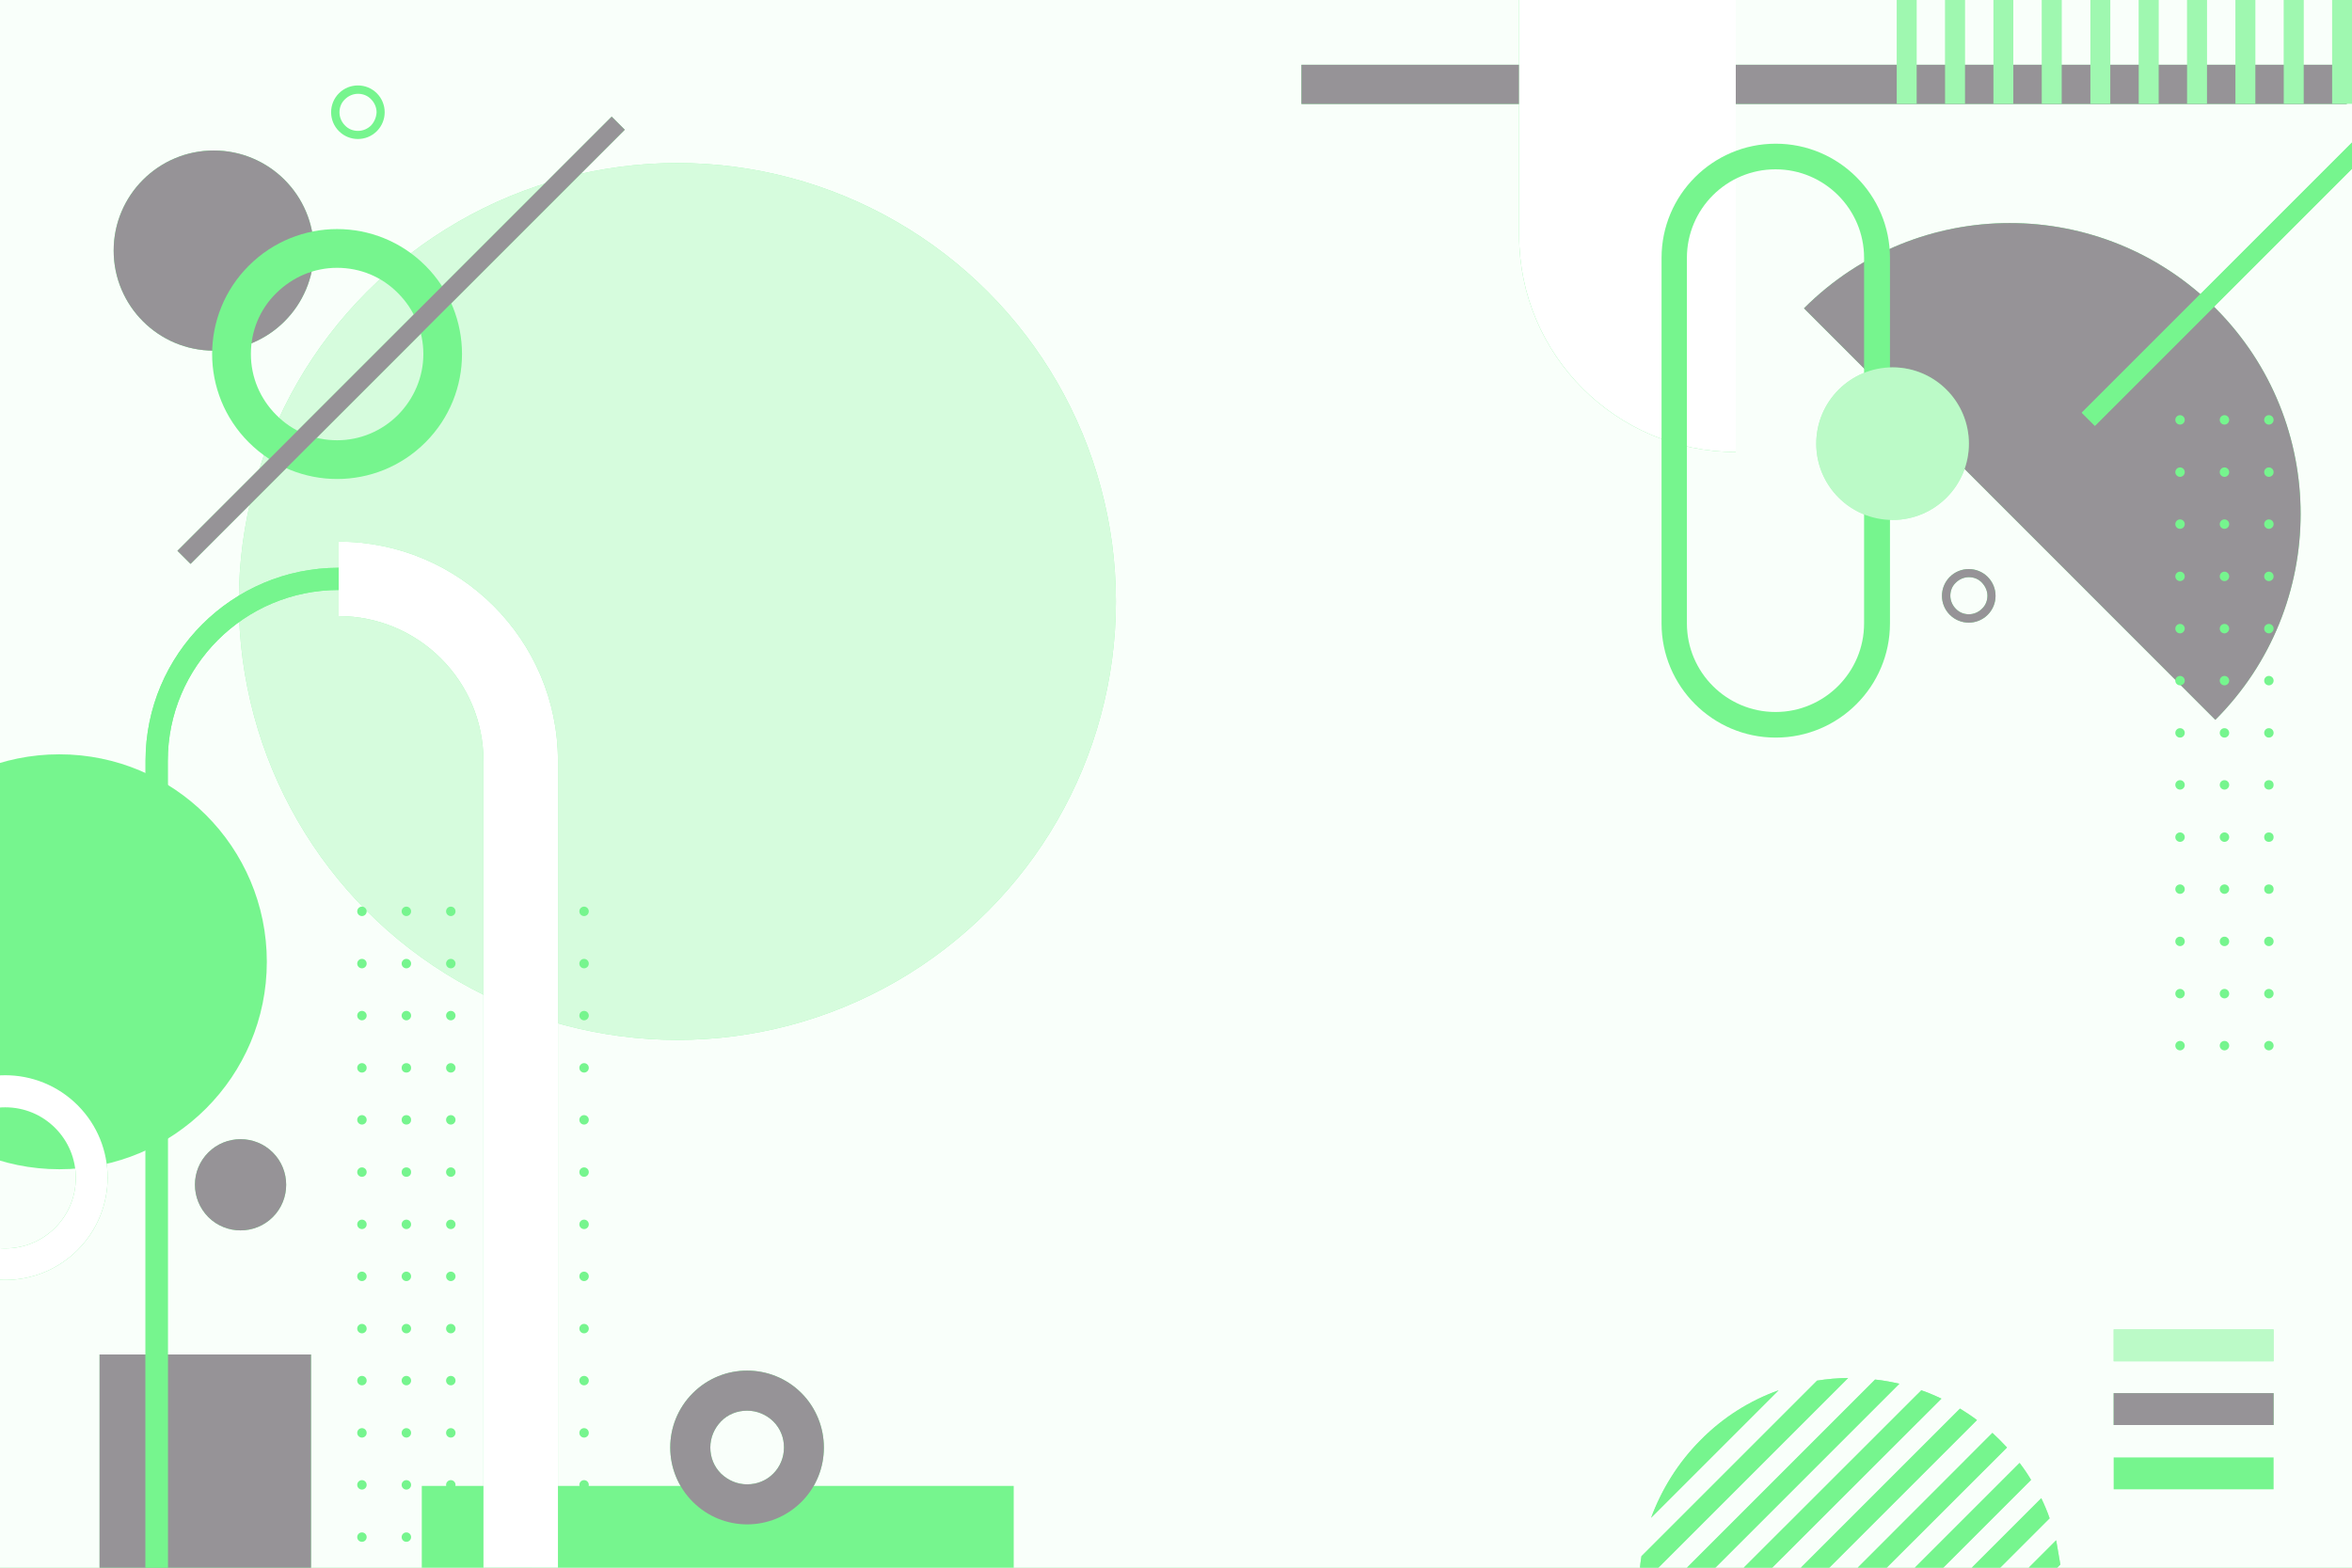<svg xmlns="http://www.w3.org/2000/svg" xmlns:xlink="http://www.w3.org/1999/xlink" viewBox="0 0 900 600" xmlns:v="https://vecta.io/nano"><style><![CDATA[.h{fill:#76f58e}.i{fill:#969397}.j{fill:#fff}.k{enable-background:new}.l{opacity:.5}]]></style><path d="M0 0h900v600H0z" class="h"/><path d="M0 0h900v600H0z" opacity=".95" class="j k"/><defs><path id="A" d="M0 0h900v600H0z"/><path id="B" d="M726.8 529.6c-3.1-.7-6.2-1.3-9.3-1.6l-89.9 89.9 1.6 9.3 97.6-97.6z"/><path id="C" d="M742.9 535.3c-2.5-1.2-5.1-2.3-7.7-3.2L631.7 635.5c.9 2.6 2 5.2 3.2 7.7l108-107.9z"/><path id="D" d="M707.2 527.4c-4 0-8 .4-11.9 1l-67.2 67.2c-.6 3.9-1 7.9-1 11.9l80.1-80.1z"/><path id="E" d="M765.2 551.1l-2.8-2.7-114.3 114.4 2.7 2.8 2.8 2.7L768 554l-2.8-2.9z"/><path id="F" d="M680.6 532.1c-10.9 3.9-21.1 10.2-29.8 19-8.7 8.7-15 19-19 29.8l48.8-48.8z"/><path id="G" d="M788 621.1c.6-3.9 1-7.9 1-11.9l-80.1 80.1c4 0 8-.4 11.9-1l67.2-67.2z"/><path id="H" d="M756.5,543.5c-2.1-1.6-4.3-3-6.5-4.4L638.8,650.3c1.3,2.2,2.8,4.4,4.4,6.5L756.5,543.5z"/><path id="I" d="M788.4 598.8l-1.6-9.3-97.5 97.5c3.1.7 6.2 1.3 9.3 1.6l89.8-89.8z"/><path id="J" d="M765.2 665.6c8.7-8.7 15-19 18.9-29.8l-48.8 48.8c11-4 21.2-10.3 29.9-19h0z"/><path id="K" d="M777.2,566.4c-1.3-2.2-2.8-4.4-4.4-6.5L659.5,673.2c2.1,1.6,4.3,3,6.5,4.4L777.2,566.4z"/><path id="L" d="M784.3 581.1c-.9-2.6-2-5.2-3.2-7.7l-108 108c2.5 1.2 5.1 2.3 7.7 3.2l103.5-103.5z"/><path id="M" d="M67.889 210.802L234.057 44.633l5.02 5.02L72.909 215.822z"/><path id="N" d="M581.3 90.1V-175c0-45.7 37.2-82.9 82.9-82.9V173c-45.7 0-82.9-37.2-82.9-82.9z"/><path id="O" d="M725.8 0h7.6v39.7h-7.6z"/><path id="P" d="M760.6 220.8c-4-4-10.5-4-14.5 0s-4 10.5 0 14.5 10.5 4 14.5 0 4-10.5 0-14.5zm-.1 7.2c0 1.9-.7 3.7-2.1 5-1.3 1.3-3.1 2.1-5 2.1s-3.7-.7-5-2.1c-1.3-1.3-2.1-3.1-2.1-5s.7-3.7 2.1-5c1.3-1.3 3.1-2.1 5-2.1s3.7.7 5 2.1 2.1 3.1 2.1 5z"/><path id="Q" d="M847.7 275.5L690.3 118c43.5-43.5 114-43.5 157.5 0 43.4 43.5 43.4 114-.1 157.5z"/><path id="R" d="M796.606 157.944L962.774-8.224l5.02 5.02-166.168 166.168z"/><path id="S" d="M868.2 402a1.79 1.79 0 1 1 0-3.6 1.79 1.79 0 1 1 0 3.6z"/><path id="T" d="M868.2 242.4a1.79 1.79 0 1 1 0-3.6 1.79 1.79 0 0 1 1.8 1.8c0 .9-.8 1.8-1.8 1.8z"/><path id="U" d="M223.5 347a1.79 1.79 0 1 0 0 3.6 1.79 1.79 0 1 0 0-3.6z"/><path id="V" d="M79.7 465.8c6.8 6.8 17.9 6.8 24.7 0s6.8-17.9 0-24.7-17.9-6.8-24.7 0-6.8 17.8 0 24.7z"/><path id="W" d="M203.5 600H195V291.2c0-36.1-29.3-65.4-65.4-65.4s-65.4 29.3-65.4 65.4V600h-8.5V291.2c0-40.8 33.2-73.9 73.9-73.9s73.9 33.2 73.9 73.9V600h0z"/><path id="X" d="M213.5 600H185V291.2c0-30.6-24.9-55.4-55.4-55.4v-28.5c46.2 0 83.9 37.6 83.9 83.9V600h0z"/><path id="Y" d="M29.7 423c-15.3-15.3-40.1-15.3-55.4 0s-15.3 40.1 0 55.4 40.1 15.3 55.4 0 15.3-40.1 0-55.4zm-8.6 46.9C16 475 9.2 477.8 2 477.8s-14-2.8-19.1-7.9S-25 458-25 450.8s2.8-14 7.9-19.1 11.9-7.9 19.1-7.9 14 2.8 19.1 7.9 7.9 11.9 7.9 19.1-2.8 14-7.9 19.1z"/><path id="Z" d="M306.7 533.2c-11.5-11.5-30.1-11.5-41.6 0s-11.5 30.1 0 41.6 30.1 11.5 41.6 0c11.4-11.4 11.4-30.1 0-41.6zM295.9 564c-2.7 2.7-6.2 4.1-10 4.1s-7.3-1.5-10-4.1c-2.7-2.7-4.1-6.2-4.1-10s1.5-7.3 4.1-10 6.2-4.1 10-4.1 7.3 1.5 10 4.1c2.7 2.7 4.1 6.2 4.1 10s-1.5 7.4-4.1 10z"/></defs><clipPath id="a"><use xlink:href="#A"/></clipPath><g clip-path="url(#a)"><circle cx="259.2" cy="230.2" r="167.8" class="h"/><circle cx="259.2" cy="230.2" r="167.8" opacity=".7" class="j k"/></g><defs><path id="b" d="M0 0h900v600H0z"/></defs><clipPath id="c"><use xlink:href="#b"/></clipPath><g clip-path="url(#c)" class="h"><use xlink:href="#B"/><use xlink:href="#C"/><use xlink:href="#D"/><use xlink:href="#E"/><use xlink:href="#F"/><use xlink:href="#G"/><use xlink:href="#H"/><use xlink:href="#I"/><use xlink:href="#J"/><use xlink:href="#K"/><use xlink:href="#L"/><g opacity=".65"><use xlink:href="#B"/><use xlink:href="#C"/><use xlink:href="#D"/><use xlink:href="#E"/><use xlink:href="#F"/><use xlink:href="#G"/><use xlink:href="#H"/><use xlink:href="#I"/><use xlink:href="#J"/><use xlink:href="#K"/><use xlink:href="#L"/></g></g><defs><path id="d" d="M0 0h900v600H0z"/></defs><clipPath id="e"><use xlink:href="#d"/></clipPath><g clip-path="url(#e)"><path d="M808.8 508.8H870V521h-61.2z" class="h"/><path d="M808.8 508.8H870V521h-61.2z" class="j k l"/><path d="M808.8 533.2H870v12.2h-61.2z" class="h"/><path d="M808.8 533.2H870v12.2h-61.2z" class="i"/><path d="M808.8 557.8H870V570h-61.2z" class="h"/></g><defs><path id="f" d="M0 0h900v600H0z"/></defs><clipPath id="g"><use xlink:href="#f"/></clipPath><g clip-path="url(#g)"><circle cx="81.8" cy="95.9" r="38.3" class="h"/><circle cx="81.8" cy="95.9" r="38.3" class="i"/></g><defs><path id="h" d="M0 0h900v600H0z"/></defs><clipPath id="i"><use xlink:href="#h"/></clipPath><g clip-path="url(#i)" class="h"><path d="M162.8 101.7c-18.7-18.7-48.9-18.7-67.6 0s-18.7 48.9 0 67.6 48.9 18.7 67.6 0 18.6-49 0-67.6zm-10.5 57.1c-6.2 6.2-14.5 9.7-23.3 9.7s-17.1-3.4-23.3-9.7c-6.2-6.2-9.7-14.5-9.7-23.3s3.4-17.1 9.7-23.3 14.5-9.7 23.3-9.7 17.1 3.4 23.3 9.7c6.2 6.2 9.7 14.5 9.7 23.3 0 8.7-3.5 17-9.7 23.3z"/></g><defs><path id="j" d="M0 0h900v600H0z"/></defs><clipPath id="k"><use xlink:href="#j"/></clipPath><g clip-path="url(#k)" class="h"><path d="M144.2 35.7c-4-4-10.5-4-14.5 0s-4 10.5 0 14.5 10.5 4 14.5 0 4-10.5 0-14.5zM142 48c-1.3 1.3-3.1 2.1-5 2.1s-3.7-.7-5-2.1c-1.3-1.3-2.1-3.1-2.1-5s.7-3.7 2.1-5c1.3-1.3 3.1-2.1 5-2.1s3.7.7 5 2.1c1.3 1.3 2.1 3.1 2.1 5-.1 1.8-.8 3.6-2.1 5z"/></g><defs><path id="l" d="M0 0h900v600H0z"/></defs><clipPath id="m"><use xlink:href="#l"/></clipPath><g clip-path="url(#m)"><use xlink:href="#M" class="h"/><use xlink:href="#M" class="i"/></g><defs><path id="n" d="M0 0h900v600H0z"/></defs><clipPath id="o"><use xlink:href="#n"/></clipPath><g clip-path="url(#o)"><path d="M498 24.8h400v15H498z" class="h"/><path d="M498 24.8h400v15H498z" class="i"/></g><defs><path id="p" d="M0 0h900v600H0z"/></defs><clipPath id="q"><use xlink:href="#p"/></clipPath><g clip-path="url(#q)"><use xlink:href="#N" class="h"/><use xlink:href="#N" class="j k l"/></g><defs><path id="r" d="M0 0h900v600H0z"/></defs><clipPath id="s"><use xlink:href="#r"/></clipPath><g clip-path="url(#s)"><g class="h"><use xlink:href="#O"/><path d="M744.3 0h7.6v39.7h-7.6zm18.5 0h7.6v39.7h-7.6zm18.5 0h7.6v39.7h-7.6zm18.6 0h7.6v39.7h-7.6zm18.5 0h7.6v39.7h-7.6zm18.5 0h7.6v39.7h-7.6zm18.5 0h7.6v39.7h-7.6zm18.5 0h7.6v39.7h-7.6zm18.5 0h7.6v39.7h-7.6z"/></g><g opacity=".3" class="j"><use xlink:href="#O"/><path d="M744.3 0h7.6v39.7h-7.6zm18.5 0h7.6v39.7h-7.6zm18.5 0h7.6v39.7h-7.6zm18.6 0h7.6v39.7h-7.6zm18.5 0h7.6v39.7h-7.6zm18.5 0h7.6v39.7h-7.6zm18.5 0h7.6v39.7h-7.6zm18.5 0h7.6v39.7h-7.6zm18.5 0h7.6v39.7h-7.6z"/></g></g><defs><path id="t" d="M0 0h900v600H0z"/></defs><clipPath id="u"><use xlink:href="#t"/></clipPath><g clip-path="url(#u)"><use xlink:href="#P" class="h"/><use xlink:href="#P" class="i"/></g><defs><path id="v" d="M0 0h900v600H0z"/></defs><clipPath id="w"><use xlink:href="#v"/></clipPath><g clip-path="url(#w)"><use xlink:href="#Q" class="h"/><use xlink:href="#Q" class="i"/></g><defs><path id="x" d="M0 0h900v600H0z"/></defs><clipPath id="y"><use xlink:href="#x"/></clipPath><g clip-path="url(#y)" class="h"><path d="M723.2 98.7v139.9c0 24.1-19.6 43.7-43.7 43.7s-43.7-19.6-43.7-43.7V98.7c0-24.1 19.6-43.7 43.7-43.7s43.7 19.6 43.7 43.7zm-9.9 139.9V98.7c0-18.7-15.2-33.9-33.9-33.9S645.5 80 645.5 98.7v139.9c0 18.7 15.2 33.9 33.9 33.9s33.9-15.2 33.9-33.9z"/></g><defs><path id="z" d="M0 0h900v600H0z"/></defs><clipPath id="AA"><use xlink:href="#z"/></clipPath><g clip-path="url(#AA)"><circle cx="724.2" cy="169.8" r="29.2" class="h"/><circle cx="724.2" cy="169.8" r="29.2" class="j k l"/></g><defs><path id="AB" d="M0 0h900v600H0z"/></defs><clipPath id="AC"><use xlink:href="#AB"/></clipPath><g clip-path="url(#AC)" class="h"><use xlink:href="#R"/><use xlink:href="#R"/></g><defs><path id="AD" d="M0 0h900v600H0z"/></defs><clipPath id="AE"><use xlink:href="#AD"/></clipPath><g clip-path="url(#AE)" class="h"><use xlink:href="#S"/><path d="M868.2 382.1a1.8 1.8 0 1 1 0-3.6 1.8 1.8 0 1 1 0 3.6zm0-20a1.8 1.8 0 1 1 0-3.6 1.8 1.8 0 1 1 0 3.6z"/><circle cx="868.2" cy="340.3" r="1.8"/><circle cx="868.2" cy="320.4" r="1.8"/><circle cx="868.2" cy="300.4" r="1.8"/><path d="M868.2 282.3a1.8 1.8 0 1 1 0-3.6 1.8 1.8 0 1 1 0 3.6zm0-20a1.8 1.8 0 1 1 0-3.6 1.8 1.8 0 1 1 0 3.6z"/><use xlink:href="#T"/><path d="M868.2 222.4a1.8 1.8 0 1 1 0-3.6 1.8 1.8 0 1 1 0 3.6zm0-20a1.8 1.8 0 1 1 0-3.6 1.8 1.8 0 1 1 0 3.6zm0-19.9a1.8 1.8 0 1 1 0-3.6 1.8 1.8 0 1 1 0 3.6zm0-20a1.8 1.8 0 1 1 0-3.6 1.8 1.8 0 1 1 0 3.6zm-17 239.5a1.8 1.8 0 1 1 0-3.6 1.8 1.8 0 1 1 0 3.6zm0-19.9a1.8 1.8 0 1 1 0-3.6 1.8 1.8 0 1 1 0 3.6zm0-20a1.8 1.8 0 1 1 0-3.6 1.8 1.8 0 1 1 0 3.6zm0-20a1.8 1.8 0 1 1 0-3.6 1.8 1.8 0 1 1 0 3.6zm0-19.9a1.8 1.8 0 1 1 0-3.6 1.8 1.8 0 1 1 0 3.6zm0-20a1.8 1.8 0 1 1 0-3.6 1.8 1.8 0 1 1 0 3.6zm0-19.9a1.8 1.8 0 1 1 0-3.6 1.8 1.8 0 1 1 0 3.6zm0-20a1.8 1.8 0 1 1 0-3.6 1.8 1.8 0 1 1 0 3.6zm0-19.9a1.8 1.8 0 1 1 0-3.6 1.79 1.79 0 0 1 1.8 1.8c0 .9-.8 1.8-1.8 1.8zm0-20a1.8 1.8 0 1 1 0-3.6 1.8 1.8 0 1 1 0 3.6zm0-20a1.8 1.8 0 1 1 0-3.6 1.8 1.8 0 1 1 0 3.6zm0-19.9a1.8 1.8 0 1 1 0-3.6 1.8 1.8 0 1 1 0 3.6zm0-20a1.8 1.8 0 1 1 0-3.6 1.8 1.8 0 1 1 0 3.6zm-17 239.5a1.8 1.8 0 1 1 0-3.6 1.8 1.8 0 1 1 0 3.6z"/><path d="M834.2 382.1a1.8 1.8 0 1 1 0-3.6 1.8 1.8 0 1 1 0 3.6zm0-20a1.8 1.8 0 1 1 0-3.6 1.8 1.8 0 1 1 0 3.6zm0-20a1.8 1.8 0 1 1 0-3.6 1.8 1.8 0 1 1 0 3.6zm0-19.9a1.8 1.8 0 1 1 0-3.6 1.8 1.8 0 1 1 0 3.6zm0-20a1.8 1.8 0 1 1 0-3.6 1.8 1.8 0 1 1 0 3.6zm0-19.9a1.8 1.8 0 1 1 0-3.6 1.8 1.8 0 1 1 0 3.6zm0-20a1.8 1.8 0 1 1 0-3.6 1.8 1.8 0 1 1 0 3.6zm0-19.9a1.8 1.8 0 1 1 0-3.6 1.79 1.79 0 0 1 1.8 1.8c0 .9-.8 1.8-1.8 1.8zm0-20a1.8 1.8 0 1 1 0-3.6 1.8 1.8 0 1 1 0 3.6zm0-20a1.8 1.8 0 1 1 0-3.6 1.8 1.8 0 1 1 0 3.6zm0-19.9a1.8 1.8 0 1 1 0-3.6 1.8 1.8 0 1 1 0 3.6zm0-20a1.8 1.8 0 1 1 0-3.6 1.8 1.8 0 1 1 0 3.6z"/></g><defs><path id="AF" d="M0 0h900v600H0z"/></defs><clipPath id="AG"><use xlink:href="#AF"/></clipPath><g clip-path="url(#AG)" class="h"><use xlink:href="#U"/><path d="M223.5 367a1.8 1.8 0 1 0 0 3.6 1.8 1.8 0 1 0 0-3.6zm0 19.9a1.8 1.8 0 1 0 0 3.6 1.8 1.8 0 1 0 0-3.6zm0 20a1.8 1.8 0 1 0 0 3.6 1.8 1.8 0 1 0 0-3.6zm0 19.9a1.8 1.8 0 1 0 0 3.6 1.8 1.8 0 1 0 0-3.6zm0 20a1.8 1.8 0 1 0 0 3.6 1.8 1.8 0 1 0 0-3.6zm0 20a1.8 1.8 0 1 0 0 3.6 1.8 1.8 0 1 0 0-3.6zm0 19.9a1.8 1.8 0 1 0 0 3.6 1.8 1.8 0 1 0 0-3.6zm0 20a1.8 1.8 0 1 0 0 3.6 1.8 1.8 0 1 0 0-3.6zm0 19.9a1.8 1.8 0 1 0 0 3.6 1.8 1.8 0 1 0 0-3.6zm0 20a1.8 1.8 0 1 0 0 3.6 1.8 1.8 0 1 0 0-3.6zm0 19.9a1.8 1.8 0 1 0 0 3.6 1.8 1.8 0 1 0 0-3.6zm0 20a1.8 1.8 0 1 0 0 3.6 1.8 1.8 0 1 0 0-3.6zm-17-239.5a1.8 1.8 0 1 0 0 3.6 1.8 1.8 0 1 0 0-3.6zm0 20a1.8 1.8 0 1 0 0 3.6 1.8 1.8 0 1 0 0-3.6zm0 19.9a1.8 1.8 0 1 0 0 3.6 1.8 1.8 0 1 0 0-3.6zm0 20a1.8 1.8 0 1 0 0 3.6 1.8 1.8 0 1 0 0-3.6zm0 19.9a1.8 1.8 0 1 0 0 3.6 1.8 1.8 0 1 0 0-3.6zm0 20a1.8 1.8 0 1 0 0 3.6 1.8 1.8 0 1 0 0-3.6zm0 20a1.8 1.8 0 1 0 0 3.6 1.8 1.8 0 1 0 0-3.6zm0 19.9a1.8 1.8 0 1 0 0 3.6 1.8 1.8 0 1 0 0-3.6zm0 20a1.8 1.8 0 1 0 0 3.6 1.8 1.8 0 1 0 0-3.6zm0 19.9a1.8 1.8 0 1 0 0 3.6 1.8 1.8 0 1 0 0-3.6zm0 20a1.8 1.8 0 1 0 0 3.6 1.8 1.8 0 1 0 0-3.6zm0 19.9a1.8 1.8 0 1 0 0 3.6 1.8 1.8 0 1 0 0-3.6z"/><path d="M206.5 586.5a1.8 1.8 0 1 0 0 3.6 1.8 1.8 0 1 0 0-3.6zm-17-239.5a1.8 1.8 0 1 0 0 3.6 1.8 1.8 0 1 0 0-3.6zm0 20a1.8 1.8 0 1 0 0 3.6 1.8 1.8 0 1 0 0-3.6zm0 19.9a1.8 1.8 0 1 0 0 3.6 1.8 1.8 0 1 0 0-3.6zm0 20a1.8 1.8 0 1 0 0 3.6 1.8 1.8 0 1 0 0-3.6zm0 19.9a1.8 1.8 0 1 0 0 3.6 1.8 1.8 0 1 0 0-3.6zm0 20a1.8 1.8 0 1 0 0 3.6 1.8 1.8 0 1 0 0-3.6zm0 20a1.8 1.8 0 1 0 0 3.6 1.8 1.8 0 1 0 0-3.6zm0 19.9a1.8 1.8 0 1 0 0 3.6 1.8 1.8 0 1 0 0-3.6zm0 20a1.8 1.8 0 1 0 0 3.6 1.8 1.8 0 1 0 0-3.6zm0 19.9a1.8 1.8 0 1 0 0 3.6 1.8 1.8 0 1 0 0-3.6zm0 20a1.8 1.8 0 1 0 0 3.6 1.8 1.8 0 1 0 0-3.6zm0 19.9a1.8 1.8 0 1 0 0 3.6 1.8 1.8 0 1 0 0-3.6zm0 20a1.8 1.8 0 1 0 0 3.6 1.8 1.8 0 1 0 0-3.6zm-17-239.5a1.8 1.8 0 1 0 0 3.6 1.8 1.8 0 1 0 0-3.6zm0 20a1.8 1.8 0 1 0 0 3.6 1.8 1.8 0 1 0 0-3.6zm0 19.9a1.8 1.8 0 1 0 0 3.6 1.8 1.8 0 1 0 0-3.6zm0 20a1.8 1.8 0 1 0 0 3.6 1.8 1.8 0 1 0 0-3.6zm0 19.9a1.8 1.8 0 1 0 0 3.6 1.8 1.8 0 1 0 0-3.6zm0 20a1.8 1.8 0 1 0 0 3.6 1.8 1.8 0 1 0 0-3.6zm0 20a1.8 1.8 0 1 0 0 3.6 1.8 1.8 0 1 0 0-3.6zm0 19.9a1.8 1.8 0 1 0 0 3.6 1.8 1.8 0 1 0 0-3.6zm0 20a1.8 1.8 0 1 0 0 3.6 1.8 1.8 0 1 0 0-3.6zm0 19.9a1.8 1.8 0 1 0 0 3.6 1.8 1.8 0 1 0 0-3.6zm0 20a1.8 1.8 0 1 0 0 3.6 1.8 1.8 0 1 0 0-3.6zm0 19.9a1.8 1.8 0 1 0 0 3.6 1.8 1.8 0 1 0 0-3.6z"/><path d="M172.5 586.5a1.8 1.8 0 1 0 0 3.6 1.8 1.8 0 1 0 0-3.6zm-17-239.5a1.8 1.8 0 1 0 0 3.6 1.8 1.8 0 1 0 0-3.6zm0 20a1.8 1.8 0 1 0 0 3.6 1.8 1.8 0 1 0 0-3.6zm0 19.9a1.8 1.8 0 1 0 0 3.6 1.8 1.8 0 1 0 0-3.6z"/><circle cx="155.5" cy="408.7" r="1.8"/><circle cx="155.5" cy="428.6" r="1.8"/><circle cx="155.5" cy="448.6" r="1.8"/><path d="M155.5 466.8a1.8 1.8 0 1 0 0 3.6 1.8 1.8 0 1 0 0-3.6zm0 19.9a1.8 1.8 0 1 0 0 3.6 1.8 1.8 0 1 0 0-3.6zm0 20a1.8 1.8 0 1 0 0 3.6 1.8 1.8 0 1 0 0-3.6zm0 19.9a1.8 1.8 0 1 0 0 3.6 1.8 1.8 0 1 0 0-3.6zm0 20a1.8 1.8 0 1 0 0 3.6 1.8 1.8 0 1 0 0-3.6zm0 19.9a1.8 1.8 0 1 0 0 3.6 1.8 1.8 0 1 0 0-3.6z"/><path d="M155.5 586.5a1.8 1.8 0 1 0 0 3.6 1.8 1.8 0 1 0 0-3.6zm-17-239.5a1.8 1.8 0 1 0 0 3.6 1.8 1.8 0 1 0 0-3.6zm0 20a1.8 1.8 0 1 0 0 3.6 1.8 1.8 0 1 0 0-3.6zm0 19.9a1.8 1.8 0 1 0 0 3.6 1.8 1.8 0 1 0 0-3.6zm0 20a1.8 1.8 0 1 0 0 3.6 1.8 1.8 0 1 0 0-3.6zm0 19.9a1.8 1.8 0 1 0 0 3.6 1.8 1.8 0 1 0 0-3.6zm0 20a1.8 1.8 0 1 0 0 3.6 1.8 1.8 0 1 0 0-3.6zm0 20a1.8 1.8 0 1 0 0 3.6 1.8 1.8 0 1 0 0-3.6zm0 19.9a1.8 1.8 0 1 0 0 3.6 1.8 1.8 0 1 0 0-3.6zm0 20a1.8 1.8 0 1 0 0 3.6 1.8 1.8 0 1 0 0-3.6zm0 19.9a1.8 1.8 0 1 0 0 3.6 1.8 1.8 0 1 0 0-3.6zm0 20a1.8 1.8 0 1 0 0 3.6 1.8 1.8 0 1 0 0-3.6zm0 19.9a1.8 1.8 0 1 0 0 3.6 1.8 1.8 0 1 0 0-3.6zm0 20a1.8 1.8 0 1 0 0 3.6 1.8 1.8 0 1 0 0-3.6z"/></g><defs><path id="AH" d="M0 0h900v600H0z"/></defs><clipPath id="AI"><use xlink:href="#AH"/></clipPath><g clip-path="url(#AI)" class="h"><circle cx="22.7" cy="368.1" r="79.4"/></g><defs><path id="AJ" d="M0 0h900v600H0z"/></defs><clipPath id="AK"><use xlink:href="#AJ"/></clipPath><g clip-path="url(#AK)"><use xlink:href="#V" class="h"/><use xlink:href="#V" class="i"/></g><defs><path id="AL" d="M0 0h900v600H0z"/></defs><clipPath id="AM"><use xlink:href="#AL"/></clipPath><g clip-path="url(#AM)"><path d="M38.1 518.4H119V600H38.1z" class="h"/><path d="M38.1 518.4H119V600H38.1z" class="i"/></g><defs><path id="AN" d="M0 0h900v600H0z"/></defs><clipPath id="AO"><use xlink:href="#AN"/></clipPath><g clip-path="url(#AO)" class="h"><path d="M161.4 568.7h226.5V600H161.4z"/></g><defs><path id="AP" d="M0 0h900v600H0z"/></defs><clipPath id="AQ"><use xlink:href="#AP"/></clipPath><g clip-path="url(#AQ)"><g class="h"><use xlink:href="#W"/><use xlink:href="#W" opacity=".4" class="k"/><use xlink:href="#X"/></g><use xlink:href="#X" class="j k l"/></g><defs><path id="AR" d="M0 0h900v600H0z"/></defs><clipPath id="AS"><use xlink:href="#AR"/></clipPath><g clip-path="url(#AS)"><use xlink:href="#Y" class="h"/><use xlink:href="#Y" class="j k l"/></g><defs><path id="AT" d="M0 0h900v600H0z"/></defs><clipPath id="AU"><use xlink:href="#AT"/></clipPath><g clip-path="url(#AU)"><use xlink:href="#Z" class="h"/><use xlink:href="#Z" class="i"/></g></svg>